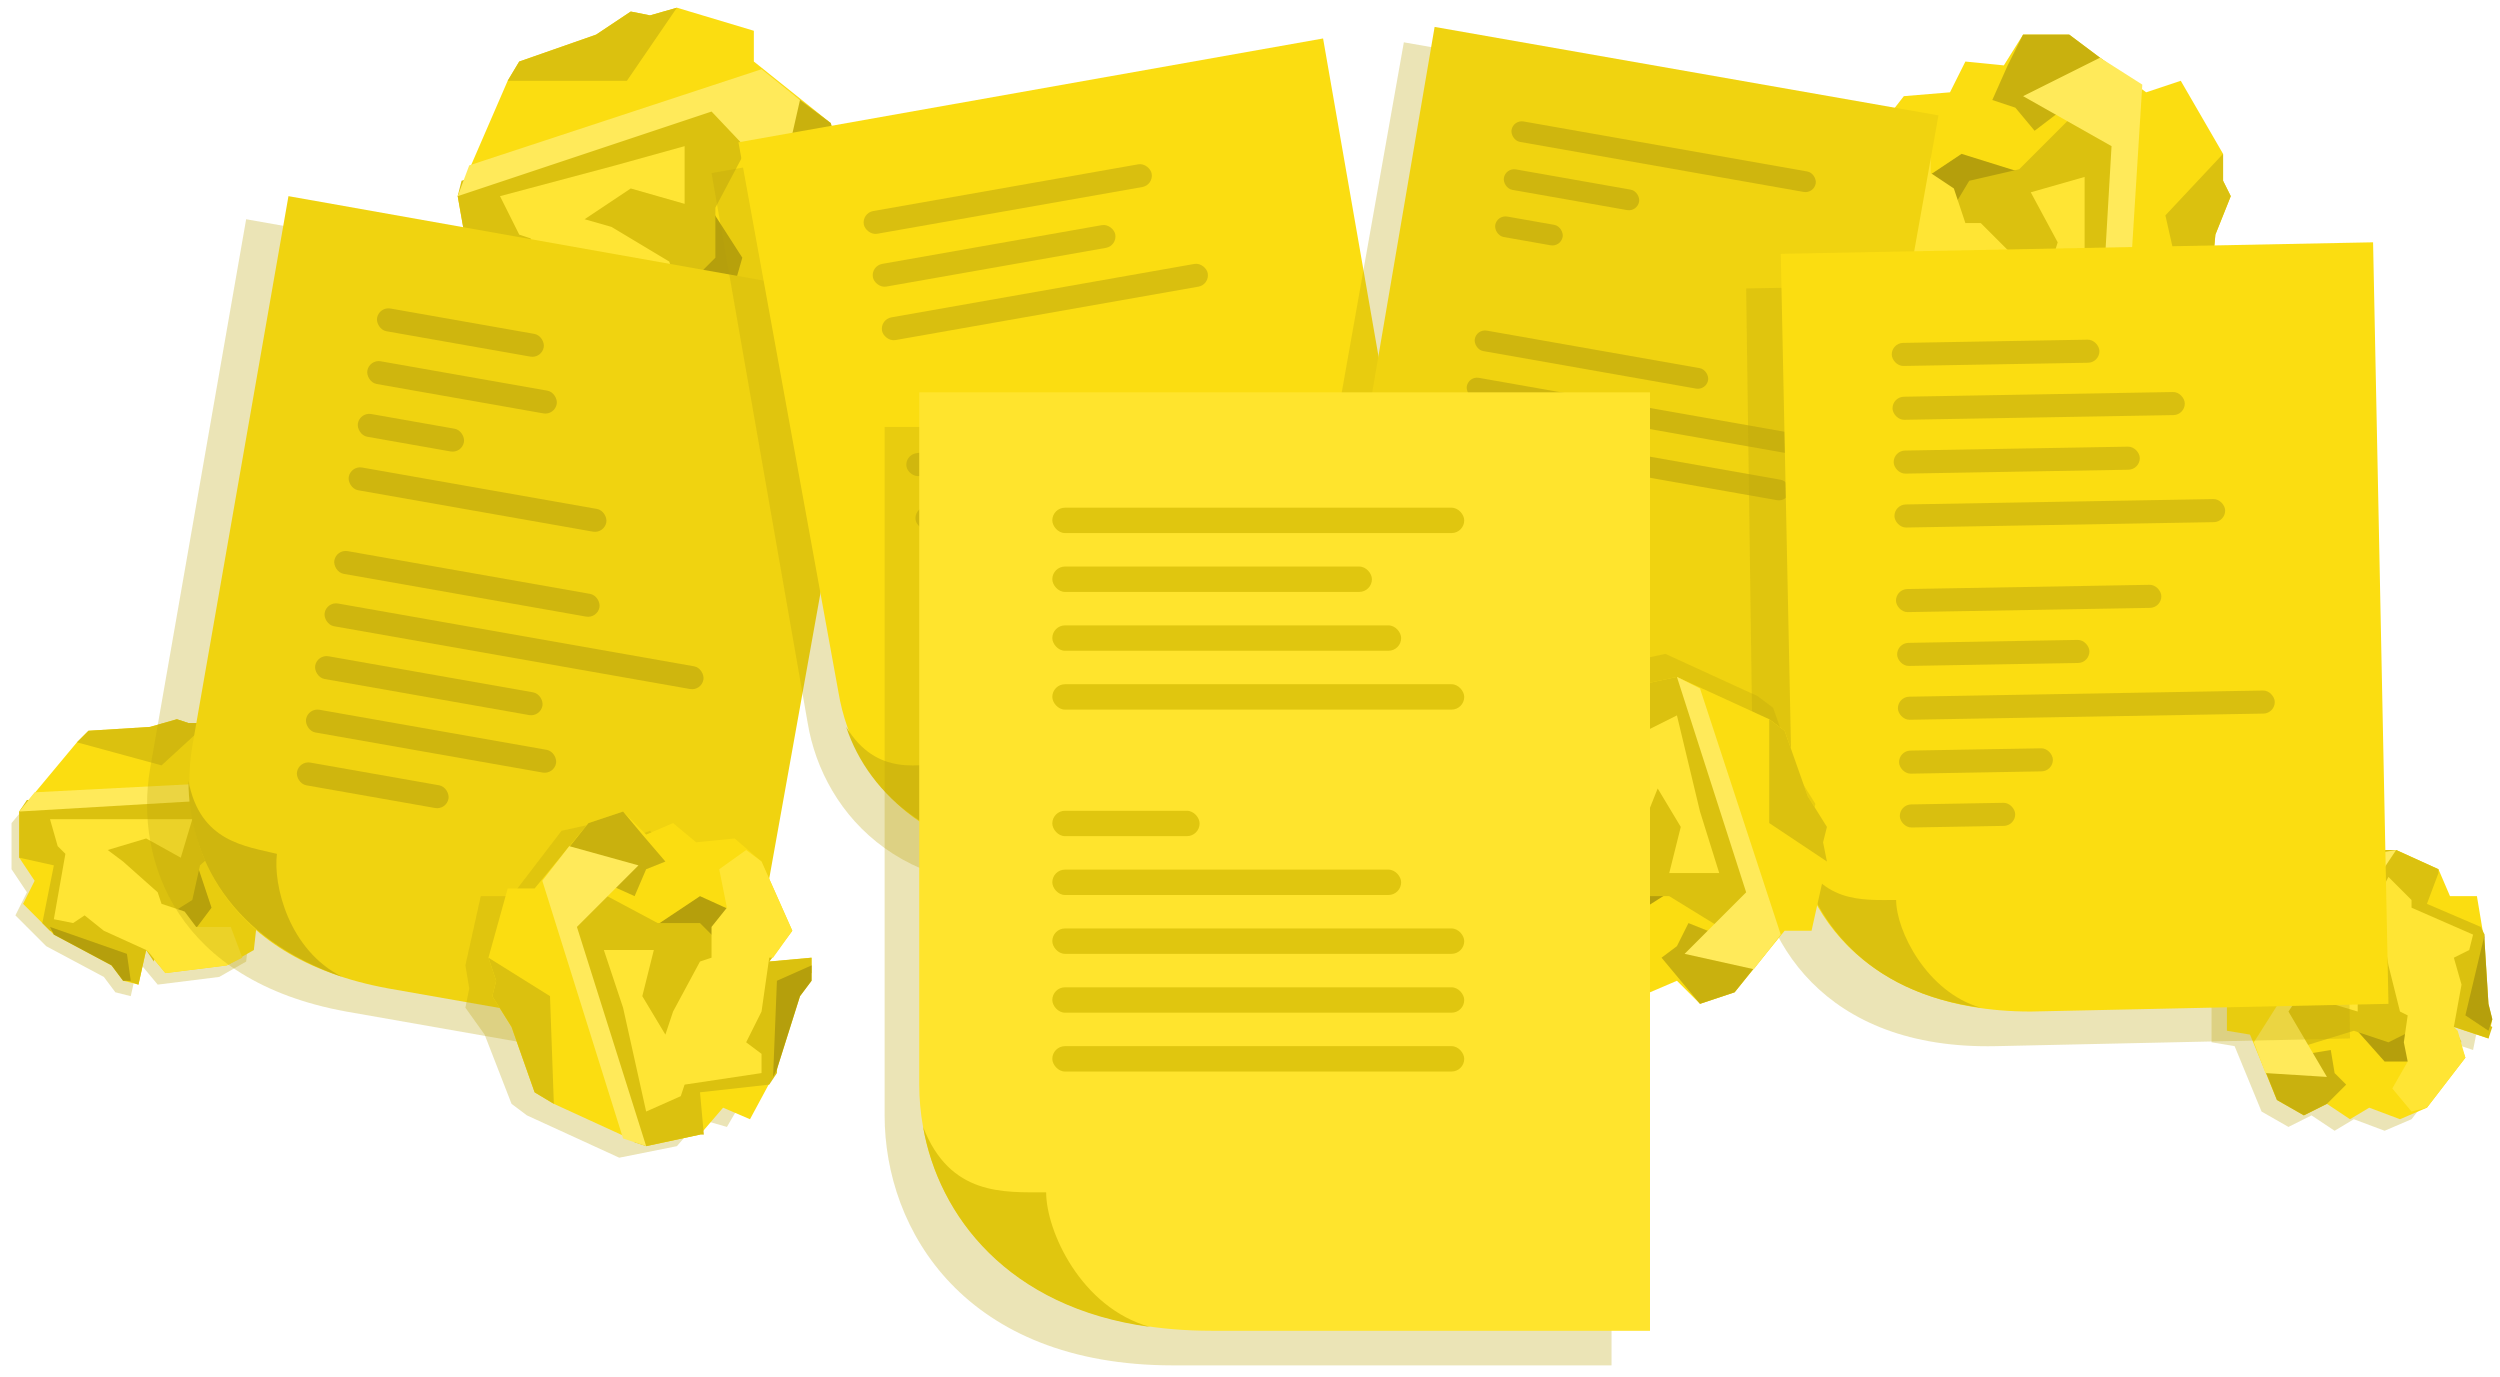 <svg width="650" height="358" viewBox="0 0 650 358" fill="none" xmlns="http://www.w3.org/2000/svg"><g clip-path="url(#a)"><path d="m619 224-22 3-4 2-9 13-6 5v4l-3 4v16l6 1 7 17 7 4 6-3 6 4 5-3 8 3 7-3 10-13-3-8 9 3 1-5-1-4-1-16-2-12h-7l-3-7-11-5Z" fill="#BDA60D" fill-opacity=".3"/><path d="m623 221-22 3-4 2-9 13-6 5v4l-3 4v16l6 1 7 17 7 4 6-3 6 4 5-3 8 3 7-3 10-13-3-8 9 3 1-5-1-4-1-16-2-12h-7l-3-7-11-5Z" fill="#FBDD11"/><path fill-rule="evenodd" clip-rule="evenodd" d="m606 273 1 6 3 3-5 5-6 3-7-4-4-10 18-3Z" fill="#C9B10E"/><path d="m630 276-5-10-13 1 8 9h10Z" fill="#B59F0C"/><path fill-rule="evenodd" clip-rule="evenodd" d="M620 221h3l11 5v1l-3 8 14 6 1 2-4 21 6 3-1 3-9-3 2 4-11-4-8 4-9-3-13 4-6-8 27-43Z" fill="#DBC10F"/><path d="m647 268 1-3-1-4-1-16v-2l-5 21 6 4Z" fill="#B59F0C"/><path fill-rule="evenodd" clip-rule="evenodd" d="m617 222 6-1-28 42 10 17-16-1-3-8 31-49Z" fill="#FFEA5A"/><path fill-rule="evenodd" clip-rule="evenodd" d="m627 289 4-1 10-13-2-7-1-1 2-11-2-7 4-2 1-4-16-7v-2l-6-6-11 21-7 11 10 3v-11l7-7 1 6 3 12 2 1-1 7 1 5-4 7 5 6Z" fill="#FFE534"/><path d="m582 248-3 4 15-5 7-23-4 2-9 13-6 5v4Z" fill="#DBC10F"/><path d="m119 51 13-30 3-5 20-7 9-6 5 1 7-2 20 6v8l20 16 3 11-7 7 4 10-7 7 2 11-7 9-21 9-8-7 1 13h-7l-5-3-22-7-14-8 2-9-8-7-3-17Z" fill="#FBDD11"/><path fill-rule="evenodd" clip-rule="evenodd" d="m194 47 7 4 3 5 8-6 7-7-3-11-12-9-10 24Z" fill="#C9B10E"/><path d="m189 81-11-11 6-17 9 14-4 14Z" fill="#B59F0C"/><path fill-rule="evenodd" clip-rule="evenodd" d="m120 47-1 4 3 17 1 1 12-2 2 22 4 2 28 2 2 9h5l-1-13 4 3-2-16 9-9V54l9-17-8-11-67 21Z" fill="#DBC10F"/><path d="M173 102h-4l-5-3-22-7-2-1 29 1 4 10Z" fill="#B59F0C"/><path fill-rule="evenodd" clip-rule="evenodd" d="m122 43-3 8 66-22 18 19 5-22-10-8-76 25Z" fill="#FFEA5A"/><path fill-rule="evenodd" clip-rule="evenodd" d="m208 82-4 5-21 9-7-6-1-1-16-2-8-4-4 4h-6l-3-25-3-1-5-10 30-8 18-5v15l-14-4-12 8 7 2 15 9 1 3 9 1 6 4 11-3 7 9Z" fill="#FFE534"/><path d="m169 4 7-2-13 19h-31l3-5 20-7 9-6 5 1Z" fill="#DBC10F"/><path d="m3 214 15-18 3-3 16-1 7-2 3 1h5l14 8-2 6 11 15 1 8-6 3v7l-5 3-1 9-7 4-16 2-5-6-2 9-4-1-3-4-15-8-8-8 3-6-4-6v-12Z" fill="#BDA60D" fill-opacity=".3"/><path d="m5 211 15-18 3-3 16-1 7-2 3 1h5l14 8-2 6 11 15 1 8-6 3v7l-5 3-1 9-7 4-16 2-5-6-2 9-4-1-3-4-15-8-8-8 3-6-4-6v-12Z" fill="#FBDD11"/><path fill-rule="evenodd" clip-rule="evenodd" d="m59 222 5 4 1 5 7-3 6-3-1-8-6-9-12 14Z" fill="#C9B10E"/><path d="m49 244-5-9 7-11 4 12-6 8Z" fill="#B59F0C"/><path fill-rule="evenodd" clip-rule="evenodd" d="m7 208-2 3v12l9 2-3 15 2 2 20 7v6l3 1 2-9 2 3 2-11 8-5 2-9 10-9-4-10-51 2Z" fill="#DBC10F"/><path d="M34 255h-2l-3-4-15-8-1-2 20 7 1 7Z" fill="#B59F0C"/><path fill-rule="evenodd" clip-rule="evenodd" d="m9 206-4 5 51-3 10 17 7-14-6-8-58 3Z" fill="#FFEA5A"/><path fill-rule="evenodd" clip-rule="evenodd" d="m63 249-4 2-16 2-4-5-1-1-11-5-5-4-3 2-5-1 3-17-2-2-2-7h37l-3 10-9-5-10 3 4 3 9 8 1 3 6 2 3 4h9l3 8Z" fill="#FFE534"/><path d="M49 188h5l-12 11-22-6 3-3 16-1 7-2 3 1Z" fill="#DBC10F"/><path d="m545 107 25-20 4-4 2-22 4-10-2-4v-7l-11-19-9 3-20-15h-12l-5 8-10-1-4 8-12 1-7 9-3 23 8 6-12 3 2 6 4 4 12 19 12 12 7-5 9 6 18-1Z" fill="#FBDD11"/><path fill-rule="evenodd" clip-rule="evenodd" d="m529 34-5-6-6-2 4-9 4-8h12l12 9-21 16Z" fill="#C9B10E"/><path d="m498 48 13 7 15-10-16-5-12 8Z" fill="#B59F0C"/><path fill-rule="evenodd" clip-rule="evenodd" d="m548 105-3 2-18 1-2-12-22 3-3-2-9-27h-9l-1-4 12-3-3-3 16-3 6-10 13-3 14-14 13 5-4 70Z" fill="#DBC10F"/><path d="m482 69 1 3 4 4 12 19 2 3-9-28-10-1Z" fill="#B59F0C"/><path fill-rule="evenodd" clip-rule="evenodd" d="m552 102-7 5 4-69-23-13 20-10 11 7-5 80Z" fill="#FFEA5A"/><path fill-rule="evenodd" clip-rule="evenodd" d="m492 30-4 4-3 23 7 5 1 1 7 15 6 7-3 4 2 6 24-3 2 2 11 3V46l-14 4 7 13-4 13-4-6-12-12h-4l-3-9-6-4V33l-10-3Z" fill="#FFE534"/><path d="M578 47v-7l-15 16 7 31 4-4 2-22 4-10-2-4Z" fill="#DBC10F"/><path d="m64 57 152 27-35 195-91-16c-44-8-55-39-51-63L64 57Z" fill="#BDA60D" fill-opacity=".3"/><path d="m75 51 152 27-35 195-91-16c-44-8-55-39-51-63L75 51Z" fill="#F0D310"/><path d="M89 254c-29-10-40-31-40-51 3 16 15 17 23 19-1 8 3 25 17 32Z" fill="#CFB60E"/><rect x="87.4" y="142.7" width="70" height="6" rx="3" transform="rotate(10 87 143)" fill="#CFB60E"/><rect x="85" y="156.4" width="100" height="6" rx="3" transform="rotate(10 85 156)" fill="#CFB60E"/><rect x="82.5" y="170.2" width="60" height="6" rx="3" transform="rotate(10 83 170)" fill="#CFB60E"/><rect x="80.1" y="184" width="66" height="6" rx="3" transform="rotate(10 80 184)" fill="#CFB60E"/><rect x="77.7" y="197.8" width="40" height="6" rx="3" transform="rotate(10 78 198)" fill="#CFB60E"/><rect x="98.5" y="79.6" width="44" height="6" rx="3" transform="rotate(10 98 80)" fill="#CFB60E"/><rect x="96.1" y="93.4" width="50" height="6" rx="3" transform="rotate(10 96 93)" fill="#CFB60E"/><rect x="93.6" y="107.2" width="28" height="6" rx="3" transform="rotate(10 94 107)" fill="#CFB60E"/><rect x="91.2" y="121" width="68" height="6" rx="3" transform="rotate(10 91 121)" fill="#CFB60E"/><path d="m185 45 152-27 34 195-91 16c-44 8-66-17-70-41L185 45Z" fill="#BDA60D" fill-opacity=".3"/><path d="m192 37 152-27 34 195-91 16c-44 8-65-17-69-41L192 37Z" fill="#FBDD11"/><path d="M274 222c-30 1-48-15-54-33 8 13 19 10 28 9 2 8 11 23 26 24Z" fill="#DBC10F"/><rect x="235.1" y="118.4" width="69" height="6" rx="3" transform="rotate(-10 235 118)" fill="#D9BF0F"/><rect x="237.5" y="132.2" width="98" height="6" rx="3" transform="rotate(-10 238 132)" fill="#D9BF0F"/><rect x="240" y="146" width="98" height="6" rx="3" transform="rotate(-10 240 146)" fill="#D9BF0F"/><rect x="224" y="55.4" width="76" height="6" rx="3" transform="rotate(-10 224 55)" fill="#D9BF0F"/><rect x="226.4" y="69.2" width="64" height="6" rx="3" transform="rotate(-10 226 69)" fill="#D9BF0F"/><rect x="228.8" y="83" width="86" height="6" rx="3" transform="rotate(-10 229 83)" fill="#D9BF0F"/><path d="m365 11 131 23-30 168-78-14c-38-6-48-33-45-53l22-124Z" fill="#BDA60D" fill-opacity=".3"/><path d="m373 7 131 23-30 168-78-14c-38-7-48-34-44-54L373 7Z" fill="#F0D310"/><path d="M385 181c-25-8-34-27-34-43 3 13 12 14 20 16-1 7 2 21 14 27Z" fill="#CFB60E"/><rect x="384" y="85.5" width="61.6" height="5.4" rx="2.7" transform="rotate(10 384 85)" fill="#CFB60E"/><rect x="381.8" y="97.8" width="87.4" height="5.4" rx="2.7" transform="rotate(10 382 98)" fill="#CFB60E"/><rect x="379.6" y="110.1" width="87.4" height="5.4" rx="2.7" transform="rotate(10 380 110)" fill="#CFB60E"/><rect x="393.5" y="31.2" width="80.3" height="5.4" rx="2.7" transform="rotate(10 394 31)" fill="#CFB60E"/><rect x="391.4" y="43.5" width="35.7" height="5.4" rx="2.7" transform="rotate(10 391 44)" fill="#CFB60E"/><rect x="389.2" y="55.8" width="17.8" height="5.4" rx="2.7" transform="rotate(10 389 56)" fill="#CFB60E"/><path d="m454 75 154-3 3 198-92 2c-45 1-62-28-63-52l-2-145Z" fill="#BDA60D" fill-opacity=".3"/><path d="m463 66 154-3 4 198-93 2c-44 0-62-28-62-52l-3-145Z" fill="#FBDD11"/><path d="M515 262c-30-4-44-23-48-42 6 15 17 14 26 14 0 8 8 24 22 28Z" fill="#DBC10F"/><rect x="492.9" y="153.2" width="69" height="6" rx="3" transform="rotate(-1 493 153)" fill="#D9BF0F"/><rect x="493.2" y="167.2" width="50" height="6" rx="3" transform="rotate(-1 493 167)" fill="#D9BF0F"/><rect x="493.4" y="181.2" width="98" height="6" rx="3" transform="rotate(-1 493 181)" fill="#D9BF0F"/><rect x="493.7" y="195.2" width="40" height="6" rx="3" transform="rotate(-1 494 195)" fill="#D9BF0F"/><rect x="493.9" y="209.2" width="30" height="6" rx="3" transform="rotate(-1 494 209)" fill="#D9BF0F"/><rect x="491.8" y="89.2" width="54" height="6" rx="3" transform="rotate(-1 492 89)" fill="#D9BF0F"/><rect x="492" y="103.2" width="76" height="6" rx="3" transform="rotate(-1 492 103)" fill="#D9BF0F"/><rect x="492.3" y="117.2" width="64" height="6" rx="3" transform="rotate(-1 492 117)" fill="#D9BF0F"/><rect x="492.5" y="131.2" width="86" height="6" rx="3" transform="rotate(-1 493 131)" fill="#D9BF0F"/><path d="m161 301-24-11-4-3-7-18-5-7 1-5-1-6 4-18h8l13-17 9-2 6 5 8-3 5 6 10-2 7 6 8 19-5 7 10-1v6l-3 5-5 19-7 12-7-2-6 7-15 3Z" fill="#BDA60D" fill-opacity=".3"/><path d="m168 298-24-11-5-3-6-17-5-8 1-4-2-6 5-18h7l14-17 9-3 6 6 7-3 6 5 10-1 7 6 8 18-6 8 11-1v6l-3 4-6 19-7 13-7-3-6 7-14 3Z" fill="#FBDD11"/><path fill-rule="evenodd" clip-rule="evenodd" d="m165 233 3-7 5-2-6-7-5-6-9 3-8 10 20 9Z" fill="#C9B10E"/><path d="m193 238-9 9-14-6 12-8 11 5Z" fill="#B59F0C"/><path fill-rule="evenodd" clip-rule="evenodd" d="m165 297 3 1 14-3h1l-1-11 18-2 2-3 1-24 8-2v-4l-11 1 3-4-14 1-7-7h-11l-15-8-9 7 18 58Z" fill="#DBC10F"/><path d="M211 251v4l-3 4-6 19-1 2 1-25 9-4Z" fill="#B59F0C"/><path fill-rule="evenodd" clip-rule="evenodd" d="m162 296 6 2-18-57 16-16-18-5-7 9 21 67Z" fill="#FFEA5A"/><path fill-rule="evenodd" clip-rule="evenodd" d="m194 221 4 3 8 18-5 7h-1l-2 14-4 8 4 3v5l-20 3-1 3-9 4-6-27-5-15h13l-3 12 6 10 2-6 7-13 3-1v-8l4-5-2-10 7-5Z" fill="#FFE534"/><path d="m129 255-2-6 16 10 1 28-5-3-6-17-5-8 1-4Z" fill="#DBC10F"/><path d="m433 170 24 11 4 3 6 17 5 8-1 4 1 5-4 18h-7l-13 16-9 3-6-6-7 3-6-5-9 1-7-5-7-18 5-7h-10v-5l3-4 5-19 6-12 7 2 6-7 14-3Z" fill="#BDA60D" fill-opacity=".3"/><path d="m436 176 24 11 4 3 6 17 5 8-1 4 1 5-4 18h-7l-13 16-9 3-6-6-7 3-6-5-9 1-7-5-7-18 5-7h-10v-5l3-4 5-19 6-12 7 2 6-7 14-3Z" fill="#FBDD11"/><path fill-rule="evenodd" clip-rule="evenodd" d="m439 240-3 6-4 3 5 6 5 6 9-3 8-10-20-8Z" fill="#C9B10E"/><path d="m412 235 9-9 13 6-11 7-11-4Z" fill="#B59F0C"/><path fill-rule="evenodd" clip-rule="evenodd" d="m439 178-3-2-14 3v1l1 10-18 2-2 3-1 24-7 1v4h10l-2 3 13-1 7 7h11l13 8 9-7-17-56Z" fill="#DBC10F"/><path d="M395 222v-3l3-4 5-19 1-2-1 25-8 3Z" fill="#B59F0C"/><path fill-rule="evenodd" clip-rule="evenodd" d="m442 179-6-3 18 56-16 16 18 4 7-9-21-64Z" fill="#FFEA5A"/><path fill-rule="evenodd" clip-rule="evenodd" d="m411 252-4-3-7-18 4-6 1-1 2-14 3-7-3-2v-6l20-2 1-3 8-4 6 25 5 16h-13l3-12-6-10-2 5-6 13-3 1-1 8-3 5 2 9-7 6Z" fill="#FFE534"/><path d="m474 219 1 5-15-10v-27l4 3 6 17 5 8-1 4Z" fill="#DBC10F"/><path d="M230 111h189v244H305c-54 0-75-35-75-65V111Z" fill="#BDA60D" fill-opacity=".3"/><path d="M239 102h190v244H315c-55 0-76-35-76-64V102Z" fill="#FFE42D"/><path d="M299 345c-37-5-55-29-59-52 7 18 21 17 32 17 0 10 9 30 27 35Z" fill="#E0C60F"/><rect x="273.6" y="210.8" width="38.3" height="6.6" rx="3.3" fill="#E0C60F"/><rect x="273.6" y="226.1" width="90.7" height="6.6" rx="3.3" fill="#E0C60F"/><rect x="273.6" y="241.4" width="107.1" height="6.6" rx="3.3" fill="#E0C60F"/><rect x="273.6" y="256.7" width="107.1" height="6.6" rx="3.3" fill="#E0C60F"/><rect x="273.6" y="272" width="107.1" height="6.6" rx="3.3" fill="#E0C60F"/><rect x="273.6" y="132" width="107.1" height="6.6" rx="3.3" fill="#E0C60F"/><rect x="273.6" y="147.3" width="83.1" height="6.6" rx="3.3" fill="#E0C60F"/><rect x="273.6" y="162.6" width="90.7" height="6.6" rx="3.3" fill="#E0C60F"/><rect x="273.6" y="177.9" width="107.1" height="6.6" rx="3.3" fill="#E0C60F"/></g><defs><clipPath id="a"><path fill="#fff" d="M0 0h650v358H0z"/></clipPath></defs></svg>